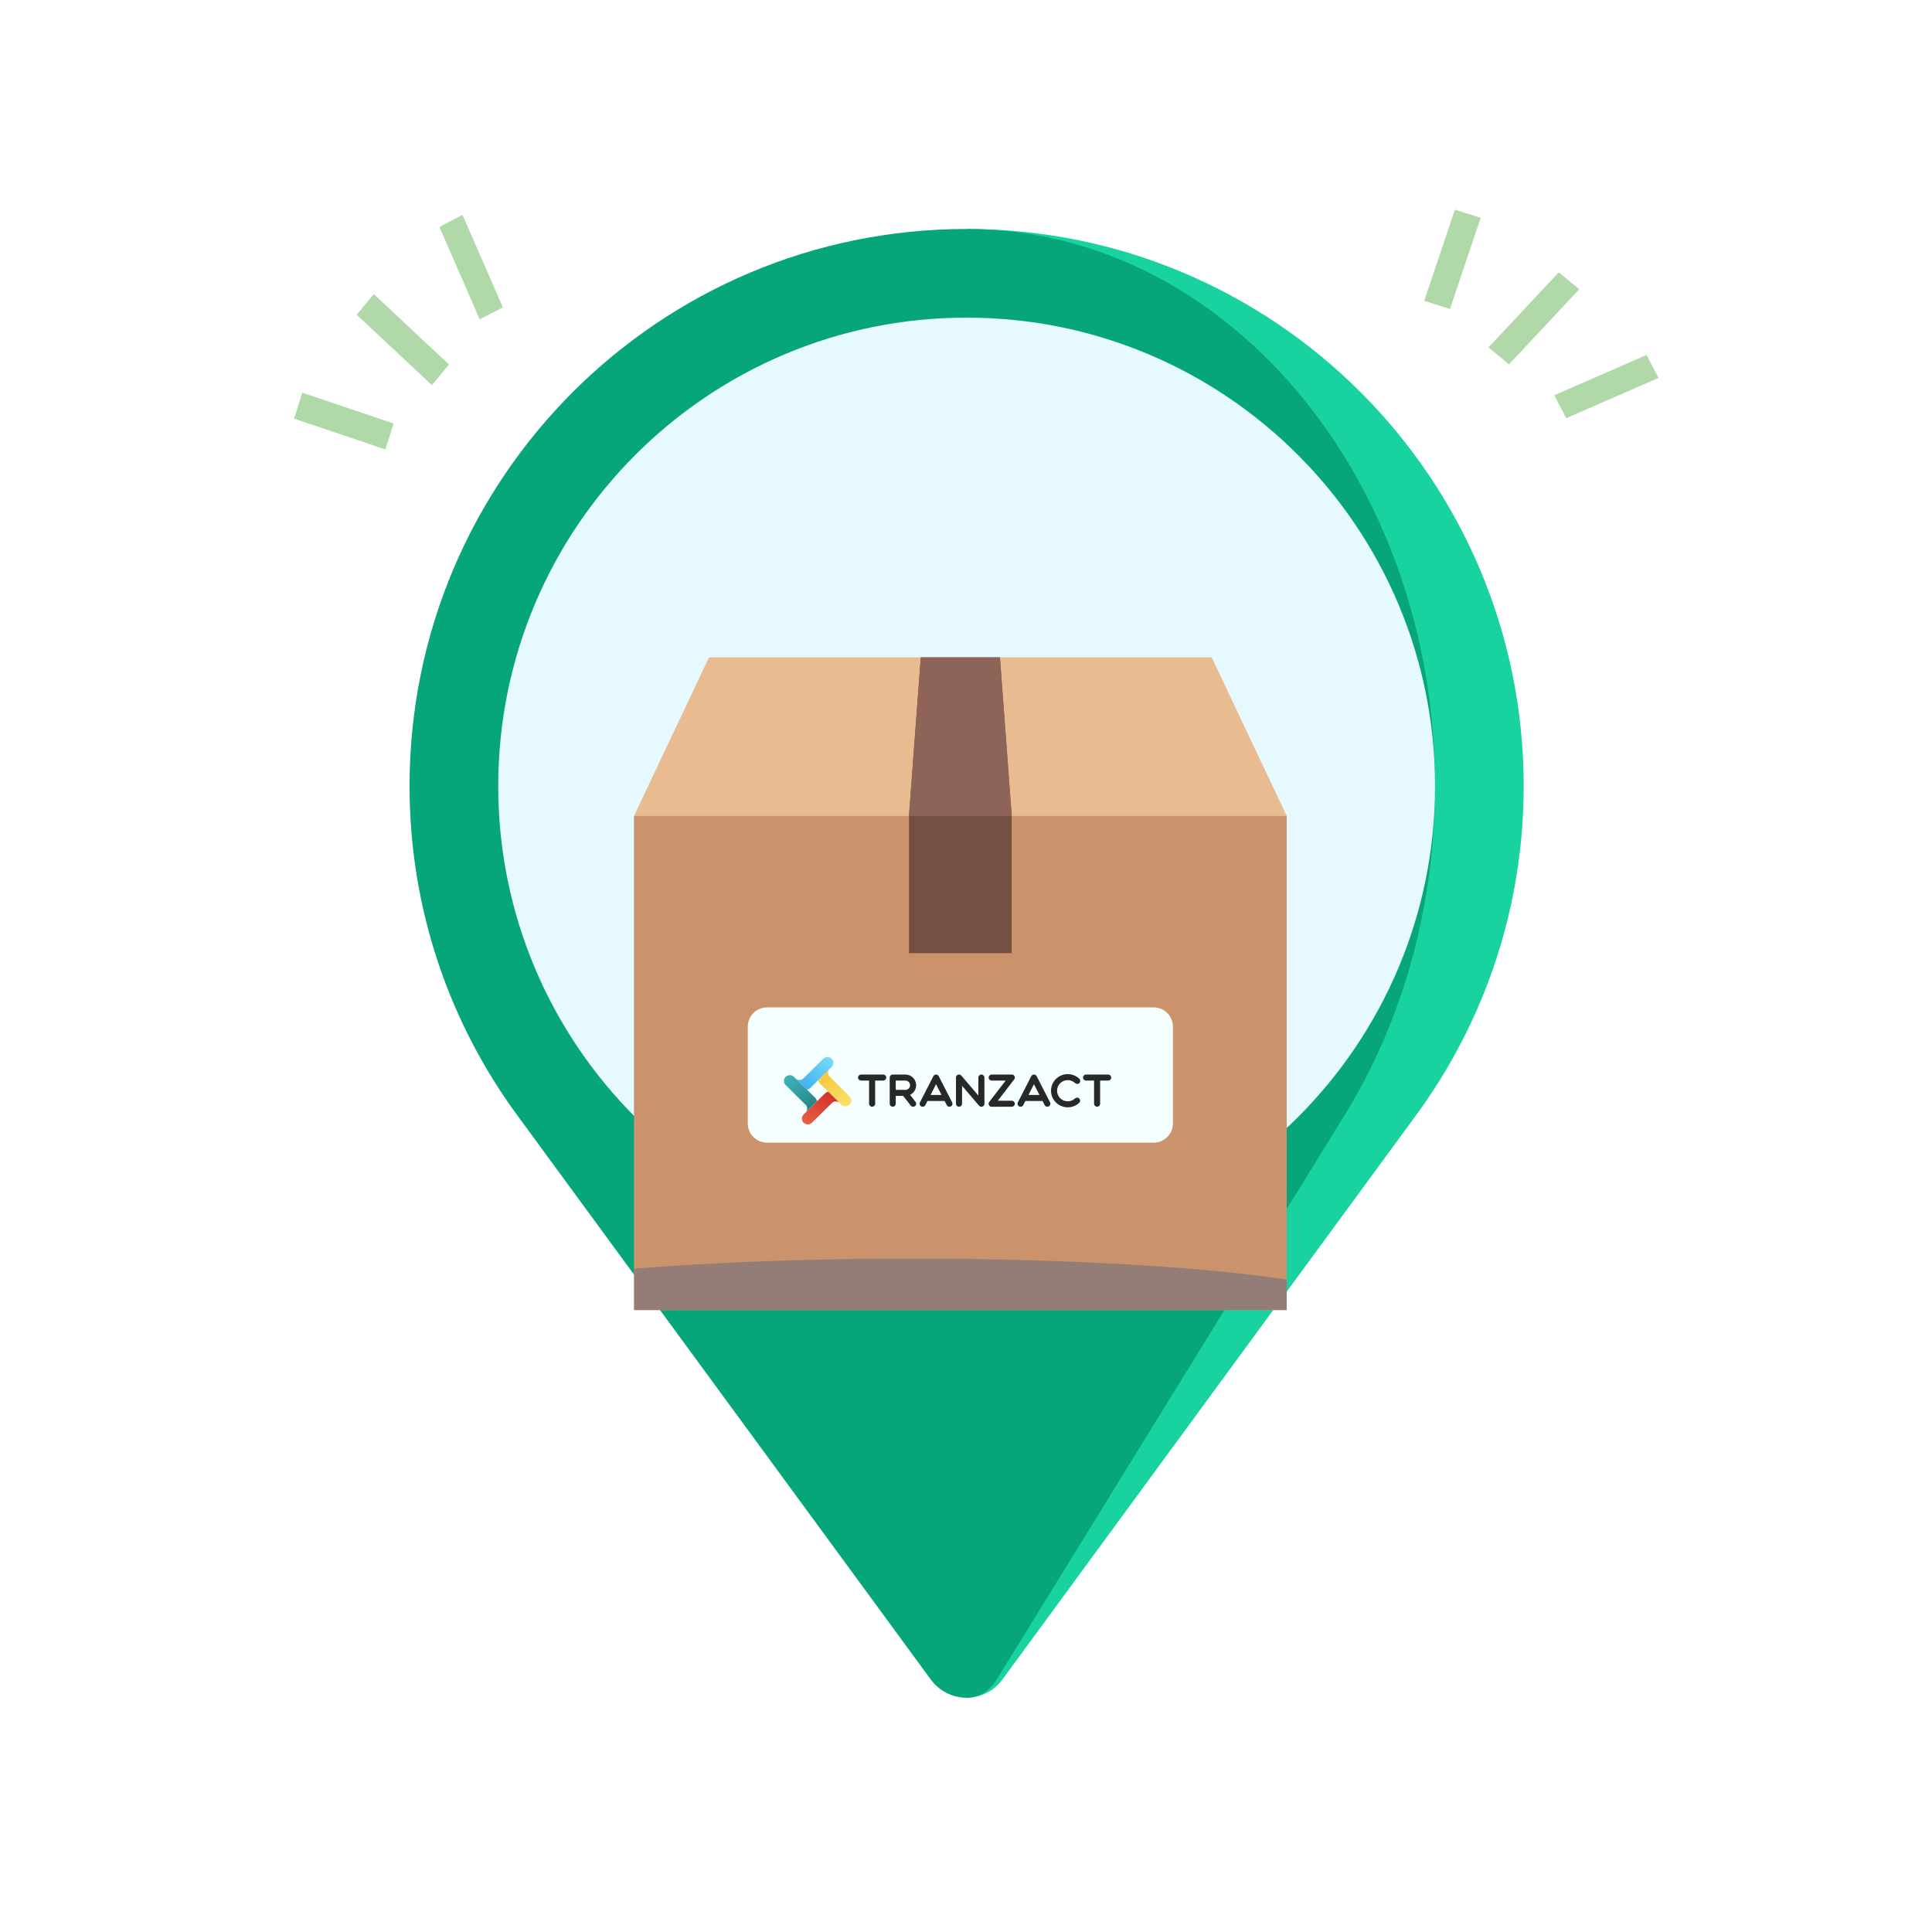 <svg width="114" height="114" viewBox="0 0 114 114" fill="none" xmlns="http://www.w3.org/2000/svg">
<path d="M57.037 13.511V100.178C57.903 100.178 58.668 99.755 59.144 99.107C59.148 99.107 83.565 65.794 83.565 65.794C87.55 60.354 89.907 53.643 89.907 46.382C89.907 28.228 75.191 13.511 57.037 13.511Z" fill="#18D3A0"/>
<path d="M57.037 13.511C38.883 13.511 24.166 28.228 24.166 46.382C24.166 53.643 26.523 60.354 30.511 65.794C30.508 65.794 54.926 99.107 54.926 99.107C55.406 99.755 56.171 100.178 57.037 100.178C57.765 100.178 58.409 99.755 58.809 99.107C58.812 99.107 79.344 65.794 79.344 65.794C82.695 60.354 84.676 53.643 84.676 46.382C84.676 28.228 72.302 13.511 57.037 13.511Z" fill="#06A67A"/>
<path d="M57.037 74.021C72.302 74.021 84.676 61.646 84.676 46.382C84.676 31.117 72.302 18.742 57.037 18.742C41.772 18.742 29.398 31.117 29.398 46.382C29.398 61.646 41.772 74.021 57.037 74.021Z" fill="#E5F9FF"/>
<g clip-path="url(#clip0_731_5592)" filter="url(#filter0_d_731_5592)">
<path d="M37.408 42.13L41.836 32.77H71.497L75.925 42.13L58.165 47.318" fill="#E9BB91"/>
<path d="M75.925 42.13H37.408V71.289H75.925V42.13Z" fill="#CA936C"/>
<path d="M59.698 42.13V50.224H53.635V42.13L54.332 32.77H59.001L59.698 42.13Z" fill="#764F43"/>
<path d="M53.635 42.13L54.332 32.77H59.001L59.698 42.13" fill="#8E6459"/>
<path d="M68.07 53.423H45.263C44.633 53.423 44.123 53.934 44.123 54.564V60.266C44.123 60.895 44.633 61.406 45.263 61.406H68.07C68.7 61.406 69.21 60.895 69.21 60.266V54.564C69.21 53.934 68.7 53.423 68.07 53.423Z" fill="#F5FFFF"/>
<g filter="url(#filter1_dd_731_5592)">
<path fill-rule="evenodd" clip-rule="evenodd" d="M49.063 56.151C49.067 56.148 49.07 56.145 49.073 56.142C49.209 56.008 49.209 55.791 49.073 55.658C48.94 55.526 48.724 55.524 48.588 55.653L48.587 55.653L47.365 56.857C47.23 56.944 47.09 56.916 46.984 56.862L47.618 57.488C47.703 57.483 47.815 57.388 47.868 57.332L49.063 56.151ZM46.856 56.77L46.856 56.77L46.843 56.757C46.847 56.761 46.851 56.766 46.856 56.77Z" fill="url(#paint0_linear_731_5592)"/>
<path fill-rule="evenodd" clip-rule="evenodd" d="M49.633 58.356C49.635 58.359 49.638 58.361 49.64 58.363C49.775 58.497 49.995 58.497 50.13 58.363C50.264 58.231 50.266 58.018 50.135 57.884L50.135 57.883L48.916 56.676C48.828 56.542 48.856 56.404 48.911 56.3L48.277 56.926C48.282 57.01 48.379 57.121 48.434 57.172L49.633 58.356ZM49.004 56.173L49.004 56.173L49.017 56.16C49.013 56.164 49.008 56.168 49.004 56.173Z" fill="url(#paint1_linear_731_5592)"/>
<path fill-rule="evenodd" clip-rule="evenodd" d="M46.858 56.736C46.855 56.733 46.852 56.73 46.849 56.727C46.713 56.593 46.494 56.593 46.358 56.727C46.225 56.859 46.223 57.072 46.354 57.206L46.353 57.206L47.573 58.414C47.66 58.548 47.633 58.685 47.578 58.79L48.211 58.164C48.206 58.08 48.11 57.969 48.054 57.917L46.858 56.736ZM47.485 58.917L47.484 58.917L47.471 58.93C47.476 58.926 47.48 58.922 47.485 58.917Z" fill="url(#paint2_linear_731_5592)"/>
<path fill-rule="evenodd" clip-rule="evenodd" d="M47.431 58.934C47.426 58.939 47.422 58.943 47.417 58.948C47.282 59.081 47.282 59.298 47.417 59.432C47.551 59.564 47.767 59.566 47.903 59.437L47.903 59.437L49.125 58.233C49.261 58.146 49.4 58.173 49.506 58.228L48.873 57.602C48.787 57.607 48.675 57.702 48.623 57.757L47.431 58.934ZM49.635 58.32L49.635 58.32L49.648 58.333C49.644 58.329 49.639 58.324 49.635 58.32Z" fill="url(#paint3_linear_731_5592)"/>
<path d="M52.113 56.591H50.807C50.709 56.591 50.629 56.672 50.629 56.77C50.629 56.867 50.709 56.946 50.807 56.946H51.281V58.314C51.281 58.411 51.362 58.49 51.461 58.49C51.56 58.49 51.639 58.411 51.639 58.314V56.946H52.113C52.214 56.946 52.293 56.867 52.293 56.77C52.293 56.672 52.214 56.591 52.113 56.591ZM53.699 57.788C53.911 57.688 54.059 57.471 54.059 57.221C54.059 56.874 53.776 56.591 53.426 56.591H52.676C52.614 56.591 52.561 56.623 52.528 56.67C52.509 56.697 52.498 56.731 52.498 56.77V58.314C52.498 58.411 52.578 58.49 52.676 58.49C52.775 58.49 52.854 58.411 52.854 58.314V57.85H53.294L53.739 58.422C53.774 58.467 53.827 58.49 53.881 58.49C53.92 58.49 53.958 58.48 53.99 58.454C54.07 58.394 54.082 58.282 54.023 58.205L53.699 57.788ZM52.854 56.946H53.426C53.579 56.946 53.701 57.07 53.701 57.221C53.701 57.371 53.579 57.495 53.426 57.495C53.422 57.495 53.384 57.495 53.382 57.495C53.379 57.495 53.379 57.495 53.379 57.495H52.854V56.946ZM53.382 57.495C53.379 57.495 53.379 57.495 53.379 57.495C53.384 57.495 53.386 57.495 53.382 57.495ZM56.182 58.233L55.393 56.691C55.393 56.693 55.395 56.695 55.395 56.697C55.385 56.67 55.365 56.646 55.34 56.627C55.338 56.625 55.338 56.625 55.335 56.623C55.331 56.621 55.329 56.619 55.327 56.619C55.323 56.617 55.318 56.614 55.316 56.612C55.314 56.61 55.314 56.61 55.314 56.61C55.308 56.608 55.303 56.606 55.297 56.604C55.286 56.6 55.275 56.595 55.265 56.593C55.263 56.593 55.263 56.593 55.26 56.593C55.256 56.593 55.252 56.593 55.248 56.591C55.245 56.591 55.245 56.591 55.245 56.591C55.241 56.591 55.237 56.591 55.233 56.591H55.23C55.228 56.591 55.226 56.591 55.226 56.591C55.177 56.593 55.136 56.614 55.106 56.644C55.104 56.644 55.104 56.646 55.104 56.646C55.1 56.651 55.095 56.653 55.093 56.657C55.093 56.659 55.093 56.659 55.091 56.659C55.089 56.663 55.087 56.668 55.085 56.67C55.083 56.672 55.083 56.672 55.08 56.674C55.078 56.678 55.076 56.682 55.074 56.687V56.689L54.283 58.233C54.221 58.352 54.309 58.49 54.442 58.49C54.506 58.49 54.57 58.456 54.602 58.394L54.727 58.15H55.738L55.865 58.394C55.908 58.482 56.017 58.516 56.105 58.471C56.193 58.428 56.227 58.32 56.182 58.233ZM55.4 56.704C55.4 56.704 55.398 56.704 55.398 56.702C55.398 56.702 55.398 56.7 55.398 56.697C55.398 56.7 55.398 56.702 55.4 56.704ZM55.233 57.161L55.556 57.795H54.909L55.233 57.161ZM58.048 58.422C58.048 58.42 58.051 58.418 58.053 58.416C58.053 58.413 58.055 58.413 58.055 58.411C58.057 58.409 58.057 58.407 58.059 58.405C58.059 58.403 58.061 58.403 58.061 58.401C58.066 58.397 58.068 58.39 58.07 58.386C58.07 58.386 58.07 58.386 58.07 58.384C58.072 58.382 58.072 58.38 58.074 58.377C58.074 58.375 58.074 58.373 58.076 58.373C58.076 58.371 58.076 58.367 58.078 58.365C58.078 58.365 58.078 58.362 58.078 58.36C58.081 58.358 58.081 58.356 58.083 58.352V58.35C58.083 58.343 58.085 58.339 58.085 58.333C58.085 58.333 58.085 58.331 58.087 58.331C58.087 58.326 58.087 58.324 58.087 58.322C58.087 58.32 58.087 58.318 58.087 58.318C58.087 58.316 58.087 58.314 58.087 58.312V58.309C58.087 58.307 58.087 58.305 58.087 58.305C58.087 58.301 58.087 58.299 58.087 58.297V56.768C58.087 56.67 58.006 56.591 57.907 56.591C57.808 56.591 57.729 56.67 57.729 56.768V57.829L56.726 56.655C56.692 56.614 56.642 56.591 56.587 56.591C56.477 56.591 56.404 56.682 56.409 56.778V58.312C56.409 58.411 56.488 58.49 56.587 58.49C56.685 58.49 56.767 58.411 56.767 58.312V57.252L57.77 58.426C57.77 58.426 57.77 58.424 57.768 58.424C57.77 58.426 57.772 58.428 57.774 58.431C57.774 58.433 57.776 58.433 57.776 58.433C57.778 58.435 57.781 58.437 57.781 58.439C57.783 58.439 57.783 58.439 57.783 58.439C57.789 58.445 57.793 58.45 57.8 58.454L57.802 58.456C57.804 58.458 57.806 58.458 57.808 58.46C57.81 58.462 57.813 58.462 57.815 58.465C57.817 58.467 57.821 58.469 57.823 58.471C57.825 58.471 57.825 58.471 57.828 58.473C57.83 58.473 57.83 58.473 57.832 58.473C57.832 58.475 57.834 58.475 57.834 58.475H57.836C57.834 58.475 57.834 58.475 57.834 58.475C57.834 58.475 57.834 58.475 57.832 58.473C57.838 58.475 57.843 58.477 57.847 58.48C57.849 58.48 57.851 58.482 57.851 58.482C57.855 58.482 57.86 58.484 57.862 58.484C57.864 58.486 57.866 58.486 57.866 58.486C57.871 58.486 57.875 58.488 57.877 58.488C57.879 58.488 57.881 58.488 57.881 58.488C57.888 58.49 57.892 58.49 57.896 58.49H57.898C57.903 58.49 57.907 58.49 57.911 58.49C57.913 58.49 57.913 58.49 57.916 58.49C57.918 58.49 57.922 58.49 57.924 58.49C57.926 58.49 57.928 58.49 57.928 58.49C57.933 58.49 57.937 58.488 57.939 58.488C57.941 58.488 57.941 58.488 57.941 58.488C57.941 58.488 57.941 58.488 57.943 58.488C57.948 58.488 57.952 58.486 57.956 58.484H57.958C57.963 58.482 57.965 58.482 57.967 58.48C57.969 58.48 57.971 58.48 57.973 58.48C57.976 58.477 57.978 58.477 57.98 58.475C57.982 58.475 57.984 58.473 57.984 58.473C57.988 58.471 57.991 58.469 57.995 58.469C57.995 58.467 57.995 58.467 57.997 58.467C57.997 58.467 57.997 58.467 57.999 58.467C58.001 58.465 58.003 58.462 58.008 58.46C58.008 58.458 58.01 58.458 58.012 58.456C58.014 58.456 58.016 58.454 58.016 58.452C58.018 58.452 58.021 58.45 58.023 58.45C58.023 58.448 58.025 58.445 58.027 58.443C58.029 58.443 58.029 58.441 58.031 58.439C58.033 58.437 58.036 58.435 58.04 58.433C58.04 58.431 58.042 58.428 58.044 58.426C58.044 58.424 58.046 58.424 58.048 58.422ZM59.704 58.137H58.876L59.843 56.878L59.845 56.876C59.847 56.874 59.847 56.874 59.849 56.872C59.849 56.87 59.852 56.867 59.852 56.867C59.854 56.865 59.854 56.863 59.854 56.863C59.856 56.861 59.856 56.861 59.856 56.859C59.858 56.857 59.86 56.855 59.86 56.853C59.862 56.85 59.862 56.85 59.862 56.848C59.864 56.846 59.864 56.846 59.864 56.844C59.867 56.842 59.867 56.842 59.867 56.84C59.867 56.838 59.869 56.836 59.869 56.836C59.869 56.834 59.871 56.831 59.871 56.831V56.829C59.871 56.827 59.873 56.825 59.873 56.825C59.873 56.823 59.873 56.821 59.875 56.819C59.875 56.816 59.875 56.814 59.875 56.814C59.877 56.812 59.877 56.81 59.877 56.81V56.808C59.877 56.806 59.877 56.804 59.879 56.802C59.879 56.802 59.879 56.8 59.879 56.797C59.879 56.795 59.879 56.793 59.879 56.791C59.879 56.789 59.882 56.787 59.882 56.787C59.882 56.785 59.882 56.782 59.882 56.782C59.882 56.78 59.882 56.776 59.882 56.774C59.882 56.772 59.882 56.77 59.882 56.77C59.882 56.768 59.882 56.766 59.882 56.763V56.761C59.882 56.759 59.882 56.757 59.882 56.757C59.882 56.753 59.882 56.751 59.879 56.748C59.879 56.746 59.879 56.744 59.879 56.744C59.879 56.742 59.879 56.74 59.879 56.738C59.879 56.736 59.877 56.734 59.877 56.731C59.877 56.729 59.877 56.727 59.877 56.725C59.875 56.725 59.875 56.723 59.875 56.721C59.875 56.719 59.873 56.717 59.873 56.714C59.873 56.712 59.871 56.71 59.871 56.708C59.871 56.706 59.869 56.706 59.869 56.704C59.869 56.702 59.867 56.7 59.867 56.697C59.867 56.695 59.864 56.693 59.864 56.691L59.862 56.689C59.862 56.687 59.862 56.687 59.862 56.687C59.86 56.685 59.86 56.685 59.86 56.682C59.858 56.68 59.856 56.678 59.856 56.676C59.854 56.674 59.854 56.674 59.852 56.672C59.852 56.67 59.852 56.67 59.849 56.668C59.849 56.666 59.847 56.663 59.845 56.661C59.845 56.661 59.843 56.659 59.843 56.657C59.841 56.657 59.841 56.655 59.839 56.655C59.839 56.653 59.837 56.651 59.834 56.648C59.832 56.646 59.832 56.646 59.83 56.644L59.828 56.642C59.826 56.64 59.824 56.638 59.822 56.636L59.819 56.634C59.817 56.634 59.817 56.634 59.817 56.632H59.815C59.815 56.629 59.813 56.629 59.811 56.627C59.809 56.627 59.809 56.625 59.806 56.623C59.804 56.623 59.802 56.621 59.802 56.621C59.8 56.621 59.798 56.619 59.798 56.619C59.796 56.617 59.796 56.617 59.794 56.617C59.791 56.614 59.789 56.614 59.789 56.612C59.787 56.612 59.787 56.612 59.787 56.612C59.785 56.612 59.785 56.61 59.783 56.61C59.781 56.61 59.781 56.608 59.779 56.608C59.776 56.608 59.776 56.606 59.774 56.606C59.772 56.606 59.77 56.604 59.77 56.604C59.768 56.604 59.766 56.602 59.764 56.602C59.761 56.602 59.761 56.602 59.759 56.6C59.757 56.6 59.755 56.6 59.753 56.597C59.751 56.597 59.751 56.597 59.749 56.597C59.746 56.597 59.744 56.595 59.742 56.595C59.74 56.595 59.738 56.595 59.736 56.595C59.736 56.595 59.734 56.593 59.731 56.593C59.729 56.593 59.727 56.593 59.725 56.593C59.723 56.593 59.721 56.593 59.721 56.591C59.719 56.591 59.717 56.591 59.717 56.591C59.714 56.591 59.71 56.591 59.708 56.591C59.706 56.591 59.704 56.591 59.704 56.591H58.514C58.415 56.591 58.336 56.672 58.336 56.77C58.336 56.867 58.415 56.946 58.514 56.946H59.341L58.373 58.205C58.37 58.207 58.37 58.209 58.368 58.209C58.366 58.212 58.366 58.214 58.364 58.216C58.364 58.218 58.362 58.218 58.362 58.22C58.362 58.222 58.36 58.222 58.36 58.224C58.358 58.226 58.358 58.228 58.355 58.231C58.355 58.233 58.355 58.233 58.353 58.235C58.353 58.237 58.351 58.239 58.351 58.241C58.351 58.241 58.349 58.243 58.349 58.245C58.349 58.248 58.347 58.248 58.347 58.25C58.347 58.252 58.345 58.254 58.345 58.256C58.345 58.256 58.345 58.258 58.343 58.26C58.343 58.26 58.343 58.26 58.343 58.263C58.343 58.263 58.343 58.265 58.343 58.267C58.34 58.267 58.34 58.269 58.34 58.271C58.34 58.273 58.34 58.273 58.338 58.275C58.338 58.277 58.338 58.28 58.338 58.282V58.284C58.338 58.286 58.338 58.286 58.336 58.286C58.336 58.288 58.336 58.29 58.336 58.292C58.336 58.294 58.336 58.297 58.336 58.297C58.336 58.299 58.336 58.301 58.336 58.301C58.336 58.303 58.336 58.305 58.336 58.307C58.336 58.309 58.336 58.312 58.336 58.314C58.336 58.316 58.336 58.318 58.336 58.32C58.336 58.324 58.336 58.328 58.336 58.331C58.336 58.333 58.336 58.333 58.336 58.333C58.336 58.335 58.336 58.335 58.336 58.335C58.336 58.337 58.336 58.337 58.336 58.337C58.338 58.341 58.338 58.346 58.338 58.348C58.338 58.35 58.338 58.35 58.338 58.352H58.34C58.34 58.354 58.34 58.354 58.34 58.356C58.34 58.358 58.343 58.36 58.343 58.365V58.367C58.345 58.369 58.345 58.369 58.345 58.369C58.345 58.371 58.345 58.371 58.345 58.371C58.347 58.375 58.347 58.377 58.349 58.382V58.384L58.351 58.386C58.351 58.386 58.351 58.386 58.351 58.388C58.351 58.39 58.353 58.392 58.355 58.394C58.355 58.394 58.355 58.394 58.355 58.397C58.355 58.397 58.358 58.399 58.358 58.401C58.36 58.401 58.36 58.403 58.362 58.405C58.362 58.407 58.364 58.409 58.364 58.411C58.366 58.411 58.366 58.413 58.366 58.413C58.368 58.416 58.37 58.418 58.37 58.42C58.373 58.422 58.373 58.424 58.375 58.424C58.375 58.426 58.377 58.426 58.377 58.428C58.379 58.431 58.381 58.433 58.383 58.433C58.383 58.435 58.385 58.437 58.385 58.437C58.388 58.439 58.388 58.439 58.39 58.441C58.392 58.443 58.392 58.443 58.394 58.445C58.396 58.448 58.396 58.448 58.398 58.45C58.398 58.45 58.398 58.45 58.4 58.45V58.452C58.403 58.452 58.405 58.454 58.405 58.454C58.407 58.456 58.409 58.456 58.411 58.458C58.411 58.46 58.413 58.46 58.415 58.462C58.417 58.462 58.417 58.462 58.417 58.462C58.42 58.465 58.42 58.465 58.422 58.465C58.422 58.467 58.424 58.467 58.424 58.467C58.426 58.469 58.428 58.469 58.43 58.471C58.432 58.471 58.435 58.473 58.437 58.473C58.439 58.475 58.441 58.475 58.443 58.477C58.445 58.477 58.445 58.477 58.445 58.477C58.447 58.477 58.45 58.48 58.45 58.48C58.452 58.48 58.454 58.482 58.458 58.482C58.458 58.482 58.458 58.482 58.46 58.484C58.46 58.484 58.462 58.484 58.465 58.484C58.467 58.484 58.469 58.486 58.471 58.486C58.473 58.486 58.473 58.486 58.475 58.486C58.477 58.488 58.48 58.488 58.48 58.488C58.482 58.488 58.484 58.488 58.486 58.488C58.488 58.49 58.49 58.49 58.492 58.49C58.495 58.49 58.495 58.49 58.497 58.49C58.503 58.49 58.508 58.49 58.514 58.49H59.704C59.802 58.49 59.882 58.411 59.882 58.314C59.882 58.216 59.802 58.137 59.704 58.137ZM61.96 58.233L61.171 56.691C61.171 56.693 61.173 56.695 61.173 56.697C61.162 56.67 61.143 56.646 61.117 56.627C61.115 56.625 61.115 56.625 61.113 56.623C61.109 56.621 61.106 56.619 61.104 56.619C61.1 56.617 61.096 56.614 61.094 56.612C61.091 56.61 61.091 56.61 61.091 56.61C61.085 56.608 61.081 56.606 61.074 56.604C61.064 56.6 61.053 56.595 61.042 56.593C61.04 56.593 61.04 56.593 61.038 56.593C61.034 56.593 61.029 56.593 61.025 56.591C61.023 56.591 61.023 56.591 61.023 56.591C61.019 56.591 61.014 56.591 61.01 56.591H61.008C61.006 56.591 61.004 56.591 61.004 56.591C60.954 56.593 60.914 56.614 60.883 56.644C60.881 56.644 60.881 56.646 60.881 56.646C60.877 56.651 60.873 56.653 60.871 56.657C60.871 56.659 60.871 56.659 60.868 56.659C60.866 56.663 60.864 56.668 60.862 56.67C60.86 56.672 60.86 56.672 60.858 56.674C60.856 56.678 60.853 56.682 60.851 56.687V56.689L60.06 58.233C59.998 58.352 60.086 58.49 60.219 58.49C60.283 58.49 60.348 58.456 60.38 58.394L60.504 58.15H61.516L61.642 58.394C61.685 58.482 61.794 58.516 61.882 58.471C61.97 58.428 62.005 58.32 61.96 58.233ZM61.177 56.704C61.177 56.704 61.175 56.704 61.175 56.702C61.175 56.702 61.175 56.7 61.175 56.697C61.175 56.7 61.175 56.702 61.177 56.704ZM61.01 57.161L61.334 57.795H60.686L61.01 57.161ZM63.556 57.952C63.513 57.952 63.468 57.969 63.433 58.001C63.318 58.109 63.163 58.171 63.003 58.171C62.655 58.171 62.372 57.89 62.372 57.546C62.372 57.201 62.655 56.921 63.003 56.921C63.168 56.921 63.322 56.982 63.44 57.095C63.511 57.163 63.624 57.161 63.693 57.091C63.761 57.021 63.759 56.908 63.688 56.84C63.502 56.663 63.26 56.566 63.003 56.566C62.458 56.566 62.017 57.006 62.017 57.546C62.017 58.086 62.458 58.524 63.003 58.524C63.255 58.524 63.496 58.431 63.678 58.26C63.798 58.15 63.718 57.952 63.556 57.952ZM65.388 56.591H64.083C63.984 56.591 63.905 56.672 63.905 56.77C63.905 56.867 63.984 56.946 64.083 56.946H64.557V58.314C64.557 58.411 64.638 58.49 64.737 58.49C64.835 58.49 64.915 58.411 64.915 58.314V56.946H65.388C65.489 56.946 65.568 56.867 65.568 56.77C65.568 56.672 65.489 56.591 65.388 56.591Z" fill="#272828"/>
</g>
<g filter="url(#filter2_f_731_5592)">
<path d="M80.614 71.099C80.614 72.673 68.616 73.95 53.816 73.95C39.016 73.95 27.018 72.673 27.018 71.099C27.018 69.524 39.016 68.248 53.816 68.248C68.616 68.248 80.614 69.524 80.614 71.099Z" fill="#3E588A" fill-opacity="0.38"/>
</g>
</g>
<path d="M26.486 21.509L22.055 17.359L21.055 18.57L25.486 22.72L26.486 21.509Z" fill="#ADF0D0"/>
<path d="M29.665 18.134L27.289 12.686L25.933 13.39L28.309 18.838L29.665 18.134Z" fill="#ADF0D0"/>
<path d="M22.737 26.513L23.22 24.991L17.841 23.177L17.358 24.699L22.737 26.513Z" fill="#ADF0D0"/>
<path d="M26.486 21.509L22.055 17.359L21.055 18.57L25.486 22.72L26.486 21.509Z" fill="#B1D8A9"/>
<path d="M29.665 18.134L27.289 12.686L25.933 13.39L28.309 18.838L29.665 18.134Z" fill="#B1D8A9"/>
<path d="M22.737 26.513L23.22 24.991L17.841 23.178L17.358 24.7L22.737 26.513Z" fill="#B1D8A9"/>
<path d="M89.04 21.498L93.189 17.067L91.978 16.067L87.829 20.498L89.04 21.498Z" fill="#B1D8A9"/>
<path d="M92.414 24.677L97.862 22.301L97.158 20.945L91.71 23.321L92.414 24.677Z" fill="#B1D8A9"/>
<path d="M84.035 17.749L85.557 18.232L87.371 12.854L85.849 12.371L84.035 17.749Z" fill="#B1D8A9"/>
<defs>
<filter id="filter0_d_731_5592" x="33.555" y="32.77" width="46.222" height="48.389" filterUnits="userSpaceOnUse" color-interpolation-filters="sRGB">
<feFlood flood-opacity="0" result="BackgroundImageFix"/>
<feColorMatrix in="SourceAlpha" type="matrix" values="0 0 0 0 0 0 0 0 0 0 0 0 0 0 0 0 0 0 127 0" result="hardAlpha"/>
<feOffset dy="6.019"/>
<feGaussianBlur stdDeviation="1.926"/>
<feComposite in2="hardAlpha" operator="out"/>
<feColorMatrix type="matrix" values="0 0 0 0 0 0 0 0 0 0 0 0 0 0 0 0 0 0 0.13 0"/>
<feBlend mode="normal" in2="BackgroundImageFix" result="effect1_dropShadow_731_5592"/>
<feBlend mode="normal" in="SourceGraphic" in2="effect1_dropShadow_731_5592" result="shape"/>
</filter>
<filter id="filter1_dd_731_5592" x="43.673" y="53.769" width="25.043" height="9.143" filterUnits="userSpaceOnUse" color-interpolation-filters="sRGB">
<feFlood flood-opacity="0" result="BackgroundImageFix"/>
<feColorMatrix in="SourceAlpha" type="matrix" values="0 0 0 0 0 0 0 0 0 0 0 0 0 0 0 0 0 0 127 0" result="hardAlpha"/>
<feOffset dy="0.795"/>
<feGaussianBlur stdDeviation="0.795"/>
<feColorMatrix type="matrix" values="0 0 0 0 0 0 0 0 0 0 0 0 0 0 0 0 0 0 0.08 0"/>
<feBlend mode="normal" in2="BackgroundImageFix" result="effect1_dropShadow_731_5592"/>
<feColorMatrix in="SourceAlpha" type="matrix" values="0 0 0 0 0 0 0 0 0 0 0 0 0 0 0 0 0 0 127 0" result="hardAlpha"/>
<feOffset/>
<feGaussianBlur stdDeviation="0.199"/>
<feColorMatrix type="matrix" values="0 0 0 0 0 0 0 0 0 0 0 0 0 0 0 0 0 0 0.04 0"/>
<feBlend mode="normal" in2="effect1_dropShadow_731_5592" result="effect2_dropShadow_731_5592"/>
<feBlend mode="normal" in="SourceGraphic" in2="effect2_dropShadow_731_5592" result="shape"/>
</filter>
<filter id="filter2_f_731_5592" x="12.867" y="54.097" width="81.898" height="34.003" filterUnits="userSpaceOnUse" color-interpolation-filters="sRGB">
<feFlood flood-opacity="0" result="BackgroundImageFix"/>
<feBlend mode="normal" in="SourceGraphic" in2="BackgroundImageFix" result="shape"/>
<feGaussianBlur stdDeviation="7.075" result="effect1_foregroundBlur_731_5592"/>
</filter>
<linearGradient id="paint0_linear_731_5592" x1="48.916" y1="55.503" x2="47.265" y2="57.175" gradientUnits="userSpaceOnUse">
<stop stop-color="#78DBF8"/>
<stop offset="0.691" stop-color="#50BEF2"/>
<stop offset="1" stop-color="#42B4F0"/>
</linearGradient>
<linearGradient id="paint1_linear_731_5592" x1="50.287" y1="58.208" x2="48.636" y2="56.536" gradientUnits="userSpaceOnUse">
<stop stop-color="#FAE267"/>
<stop offset="0.651" stop-color="#F7D14E"/>
<stop offset="1" stop-color="#F6C841"/>
</linearGradient>
<linearGradient id="paint2_linear_731_5592" x1="46.202" y1="56.882" x2="47.853" y2="58.553" gradientUnits="userSpaceOnUse">
<stop stop-color="#3FB3B7"/>
<stop offset="0.691" stop-color="#309599"/>
<stop offset="1" stop-color="#278589"/>
</linearGradient>
<linearGradient id="paint3_linear_731_5592" x1="47.574" y1="59.587" x2="49.225" y2="57.915" gradientUnits="userSpaceOnUse">
<stop stop-color="#E95F45"/>
<stop offset="0.74" stop-color="#D83F2E"/>
<stop offset="1" stop-color="#D23426"/>
</linearGradient>
<clipPath id="clip0_731_5592">
<rect width="38.519" height="38.519" fill="white" transform="translate(37.407 32.77)"/>
</clipPath>
</defs>
</svg>
